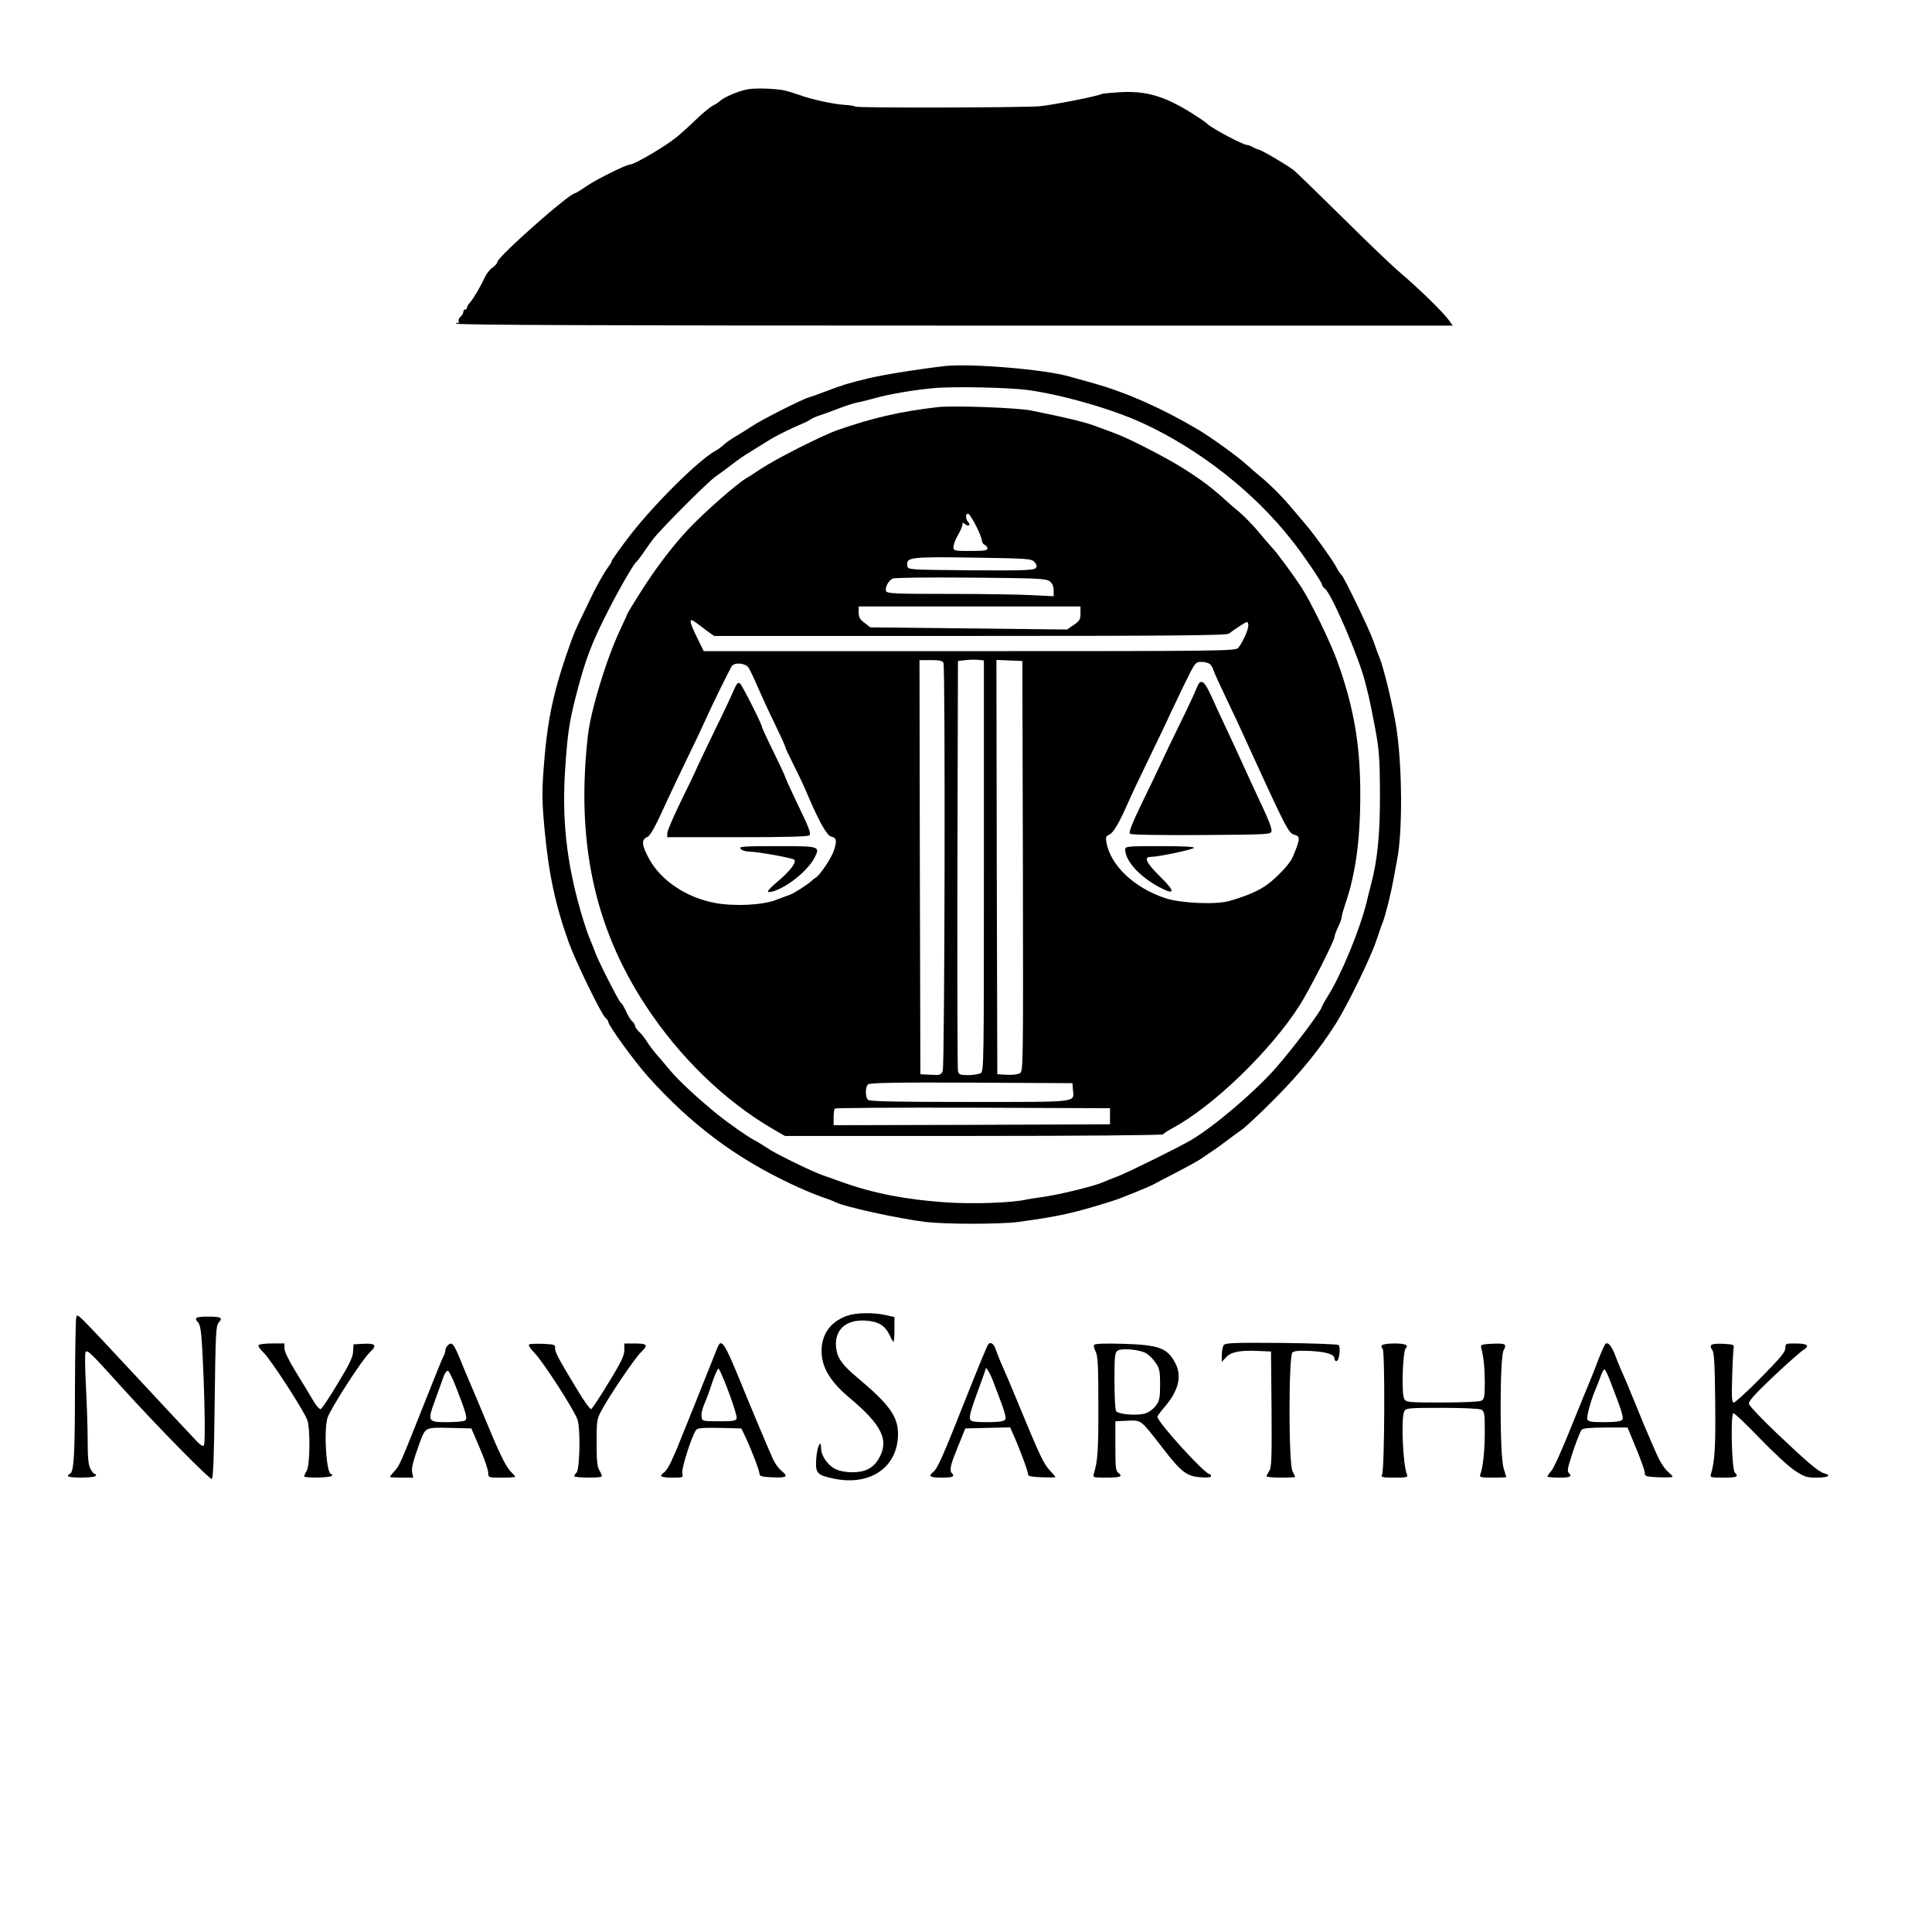 <?xml version="1.0" standalone="no"?>
<!DOCTYPE svg PUBLIC "-//W3C//DTD SVG 20010904//EN"
 "http://www.w3.org/TR/2001/REC-SVG-20010904/DTD/svg10.dtd">
<svg version="1.0" xmlns="http://www.w3.org/2000/svg"
 width="1080pt" height="1080pt" viewBox="0 0 1080 1080"
 preserveAspectRatio="xMidYMid meet">

<g transform="translate(0,1080) scale(0.1,-0.1)"
fill="#000000" stroke="none">
<path d="M4175 10300 c-49 -10 -126 -43 -146 -61 -8 -8 -27 -21 -43 -29 -16
-8 -60 -44 -97 -80 -37 -36 -85 -79 -106 -96 -65 -53 -237 -154 -262 -154 -20
0 -184 -81 -240 -119 -33 -23 -63 -41 -66 -41 -32 0 -435 -357 -435 -385 0 -7
-12 -20 -26 -30 -14 -9 -35 -35 -45 -58 -26 -54 -59 -111 -81 -137 -10 -11
-18 -25 -18 -30 0 -6 -4 -10 -10 -10 -5 0 -10 -6 -10 -14 0 -7 -7 -19 -15 -26
-9 -7 -14 -19 -11 -27 3 -8 1 -11 -4 -8 -6 3 -10 1 -10 -4 0 -8 832 -11 2786
-11 l2785 0 -20 28 c-36 49 -158 169 -290 282 -36 31 -175 164 -308 296 -133
131 -254 249 -270 262 -32 26 -180 113 -197 116 -6 1 -21 7 -33 14 -12 7 -27
12 -33 12 -21 0 -193 91 -220 117 -8 8 -37 28 -65 46 -170 110 -277 142 -435
131 -46 -3 -87 -7 -91 -9 -18 -12 -285 -64 -349 -69 -114 -8 -1015 -10 -1028
-2 -7 4 -35 9 -64 10 -65 5 -185 31 -255 57 -29 10 -65 21 -80 24 -57 11 -169
14 -208 5z"/>
<path d="M5285 8754 c-135 -15 -339 -47 -431 -69 -109 -26 -144 -37 -244 -75
-30 -12 -71 -26 -90 -32 -41 -12 -271 -129 -317 -161 -17 -12 -55 -35 -83 -52
-29 -16 -62 -40 -74 -51 -13 -12 -33 -27 -46 -34 -96 -51 -360 -315 -493 -492
-48 -64 -87 -119 -87 -123 0 -4 -8 -19 -19 -33 -31 -44 -69 -113 -102 -182
-17 -36 -44 -92 -60 -125 -16 -33 -35 -78 -43 -100 -101 -280 -137 -444 -157
-723 -10 -132 -9 -185 5 -337 23 -249 61 -427 136 -635 37 -103 182 -401 204
-419 9 -8 16 -17 16 -22 0 -21 147 -223 224 -309 238 -265 485 -450 793 -596
65 -31 144 -64 175 -74 32 -11 67 -24 78 -30 49 -26 357 -93 505 -111 113 -13
416 -13 515 0 229 31 315 50 530 118 48 15 205 79 230 93 8 5 64 34 124 65 60
31 121 65 135 74 14 10 44 30 66 45 22 14 60 42 85 61 25 19 62 46 82 60 20
14 104 92 185 174 143 144 250 276 340 418 65 103 194 367 226 463 16 47 32
94 37 105 14 36 43 150 59 235 5 30 15 81 21 114 31 155 29 521 -4 736 -16
109 -71 338 -93 390 -8 19 -24 62 -35 95 -23 67 -166 362 -179 371 -5 3 -18
23 -29 44 -21 40 -130 192 -177 245 -14 17 -54 64 -89 105 -35 41 -96 103
-136 137 -40 33 -82 70 -93 80 -48 45 -197 153 -275 200 -199 118 -398 207
-585 260 -49 14 -112 31 -140 39 -137 39 -546 73 -690 58z m459 -134 c196 -27
474 -107 643 -185 317 -146 622 -385 835 -656 62 -78 168 -234 168 -247 0 -5
7 -16 17 -23 39 -33 190 -385 224 -521 5 -21 14 -57 20 -80 6 -24 22 -104 36
-178 22 -118 26 -163 27 -360 1 -230 -13 -375 -50 -515 -9 -33 -20 -78 -25
-100 -39 -156 -141 -403 -216 -523 -18 -29 -33 -55 -33 -58 0 -20 -160 -232
-259 -345 -115 -131 -344 -326 -471 -401 -65 -39 -357 -183 -410 -203 -25 -10
-65 -25 -90 -36 -56 -23 -243 -68 -330 -80 -36 -5 -76 -11 -90 -14 -77 -19
-305 -27 -456 -16 -221 15 -403 51 -571 111 -43 15 -94 33 -113 40 -63 22
-272 124 -310 152 -21 14 -55 35 -76 46 -35 18 -143 94 -199 139 -112 91 -218
189 -267 247 -32 39 -70 83 -84 99 -13 15 -35 44 -48 65 -13 20 -33 46 -45 56
-11 11 -21 25 -21 31 0 7 -7 18 -15 25 -9 7 -25 33 -35 56 -11 24 -24 46 -30
49 -11 7 -134 249 -145 287 -4 12 -16 42 -26 65 -11 24 -35 96 -54 162 -79
276 -105 518 -85 801 12 184 23 254 55 382 55 216 89 307 181 487 68 134 146
268 162 281 4 3 20 23 35 45 15 22 39 56 53 75 34 49 311 327 354 356 19 13
53 38 75 55 62 47 76 57 135 93 30 19 73 45 95 59 36 22 114 61 185 91 14 5
32 15 40 21 8 6 33 17 55 24 22 7 68 24 102 37 35 14 82 29 105 34 24 4 68 16
98 24 76 22 217 46 325 56 111 11 420 4 529 -10z"/>
<path d="M5240 8524 c-218 -26 -361 -60 -558 -128 -87 -31 -343 -160 -427
-216 -33 -22 -73 -48 -89 -57 -52 -32 -230 -188 -311 -274 -93 -97 -195 -232
-283 -373 -34 -54 -62 -100 -62 -101 0 -2 -20 -46 -44 -97 -77 -164 -165 -453
-180 -593 -66 -588 36 -1066 320 -1501 190 -292 447 -541 721 -699 l61 -35
1055 0 c592 0 1057 4 1059 9 2 5 26 20 53 35 226 121 548 432 710 686 53 83
195 361 195 383 0 7 9 32 20 55 11 22 20 47 20 55 0 8 9 40 20 73 58 167 85
366 84 619 0 273 -37 487 -129 740 -39 108 -148 332 -200 412 -48 73 -144 203
-165 223 -8 8 -39 44 -69 80 -29 36 -78 87 -109 114 -32 26 -73 62 -92 80 -67
60 -125 104 -215 161 -87 57 -307 171 -383 199 -20 8 -68 26 -107 40 -64 25
-154 47 -370 91 -78 16 -440 29 -525 19z m217 -665 c18 -35 32 -72 32 -82 1
-10 8 -20 16 -23 8 -4 15 -12 15 -20 0 -11 -20 -14 -95 -14 -92 0 -95 1 -95
23 0 12 11 42 25 66 14 23 25 50 25 58 0 13 3 13 15 3 19 -16 34 -5 17 12 -16
16 -15 51 1 46 6 -2 26 -33 44 -69z m326 -201 c13 -16 15 -24 6 -34 -10 -12
-74 -14 -363 -12 -351 3 -351 3 -354 25 -7 48 12 51 366 46 314 -5 328 -6 345
-25z m84 -107 c15 -11 22 -26 23 -50 l0 -34 -122 6 c-66 4 -276 7 -465 7 -303
0 -344 2 -350 16 -7 20 14 60 38 70 11 5 207 7 436 5 368 -3 420 -5 440 -20z
m173 -180 c0 -33 -5 -42 -37 -64 l-38 -26 -550 6 -550 6 -32 25 c-26 19 -33
32 -33 58 l0 34 620 0 620 0 0 -39z m-2082 -102 l34 -24 1432 0 c1138 0 1435
3 1446 13 8 7 35 26 60 42 44 28 45 29 48 8 4 -21 -30 -99 -57 -130 -13 -17
-97 -18 -1500 -18 l-1487 0 -37 75 c-47 97 -49 116 -4 83 17 -13 47 -35 65
-49z m1542 -1310 c0 -1125 0 -1149 -19 -1159 -11 -5 -42 -10 -70 -10 -44 0
-51 3 -56 23 -3 12 -4 533 -3 1157 l3 1135 45 5 c25 3 57 3 73 1 l27 -3 0
-1149z m-226 1135 c11 -28 7 -2250 -4 -2279 -9 -24 -13 -26 -67 -23 l-58 3 -3
1158 -2 1157 64 0 c49 0 65 -4 70 -16z m444 -1136 c2 -1145 2 -1147 -18 -1158
-11 -6 -44 -10 -73 -8 l-52 3 -3 1158 -2 1158 72 -3 73 -3 3 -1147z m1046
1129 c8 -7 17 -24 21 -37 4 -14 35 -81 68 -150 33 -69 84 -177 112 -240 223
-488 238 -518 270 -526 36 -9 34 -25 -11 -130 -17 -38 -103 -127 -158 -161
-46 -30 -114 -57 -196 -80 -76 -21 -271 -12 -355 16 -174 57 -306 182 -330
311 -5 30 -3 36 17 45 22 10 56 67 107 185 13 30 62 134 109 230 47 96 95 198
108 225 12 28 53 112 89 188 67 137 67 137 102 137 19 0 40 -6 47 -13z m-2579
-20 c8 -13 31 -61 51 -108 20 -46 62 -138 95 -205 32 -66 59 -125 59 -130 0
-5 21 -49 46 -99 25 -49 57 -117 71 -150 66 -157 114 -245 138 -251 32 -8 35
-21 16 -80 -15 -44 -82 -143 -104 -152 -4 -2 -13 -9 -20 -16 -21 -20 -102 -72
-122 -78 -11 -4 -45 -16 -75 -28 -76 -30 -237 -38 -346 -17 -156 30 -296 123
-362 240 -46 82 -49 115 -12 129 15 6 47 64 105 193 15 33 64 137 109 230 46
94 94 195 107 225 37 84 140 293 151 308 18 21 76 15 93 -11z m1813 -2360 c6
-71 40 -67 -577 -67 -420 0 -560 3 -569 12 -16 16 -15 71 0 86 9 9 146 12 578
10 l565 -3 3 -38z m207 -147 l0 -45 -772 -3 -773 -2 0 43 c0 24 3 47 7 50 3 4
351 6 772 5 l766 -3 0 -45z"/>
<path d="M6689 6953 c-8 -21 -50 -112 -95 -203 -45 -91 -93 -192 -108 -225
-15 -33 -62 -131 -104 -217 -52 -108 -73 -161 -66 -168 7 -7 143 -9 400 -8
387 3 389 3 392 24 2 12 -20 70 -49 130 -28 60 -73 156 -99 214 -26 58 -71
155 -99 215 -29 61 -69 147 -89 192 -42 93 -61 103 -83 46z"/>
<path d="M6290 6051 c0 -63 81 -152 190 -210 90 -48 92 -26 5 59 -78 77 -94
110 -51 110 40 0 230 40 240 50 7 7 -60 10 -187 10 -186 0 -197 -1 -197 -19z"/>
<path d="M4100 6938 c-12 -29 -58 -127 -103 -218 -44 -91 -88 -183 -98 -205
-9 -22 -51 -110 -93 -195 -42 -86 -76 -165 -76 -178 l0 -22 394 0 c268 0 397
3 401 11 9 13 -3 43 -77 196 -32 67 -58 125 -58 128 0 4 -29 67 -65 140 -36
73 -65 136 -65 140 0 15 -110 232 -123 244 -12 9 -18 2 -37 -41z"/>
<path d="M4140 6055 c7 -8 27 -15 44 -15 52 -1 246 -36 256 -46 14 -14 -25
-65 -92 -121 -63 -54 -70 -66 -31 -57 78 20 196 114 235 187 34 67 34 67 -208
67 -191 0 -215 -2 -204 -15z"/>
<path d="M4736 3445 c-81 -29 -130 -85 -141 -163 -14 -105 33 -195 155 -297
183 -153 223 -239 160 -343 -31 -50 -75 -72 -145 -72 -37 0 -73 7 -95 18 -43
21 -80 75 -80 115 0 57 -22 12 -27 -55 -6 -84 3 -94 100 -114 204 -42 357 66
357 250 0 97 -49 165 -219 308 -93 77 -120 115 -127 174 -11 99 53 158 163
152 73 -5 109 -26 136 -81 9 -21 19 -37 22 -37 3 0 5 31 5 69 l0 69 -50 11
c-69 15 -167 13 -214 -4z"/>
<path d="M426 3434 c-3 -8 -6 -185 -7 -392 0 -374 -6 -473 -28 -480 -6 -2 -11
-8 -11 -13 0 -12 147 -12 155 1 3 6 2 10 -4 10 -6 0 -17 13 -26 30 -11 22 -15
63 -15 162 0 73 -5 212 -10 308 -5 96 -6 178 -1 183 11 11 29 -6 202 -198 205
-226 490 -516 503 -512 8 3 13 138 16 429 5 388 7 428 23 445 24 27 13 33 -58
33 -71 0 -82 -6 -58 -32 13 -15 18 -48 24 -156 13 -240 18 -518 9 -532 -6 -9
-24 4 -66 51 -33 34 -160 171 -283 303 -385 413 -356 384 -365 360z"/>
<path d="M5525 3286 c-6 -6 -56 -128 -113 -271 -144 -364 -170 -423 -196 -444
-29 -24 -17 -31 49 -31 64 0 75 6 54 27 -11 11 -4 49 21 108 4 11 18 47 32 80
l24 60 125 3 126 3 12 -28 c35 -75 91 -225 88 -236 -1 -8 20 -13 76 -15 42 -2
77 -1 77 1 0 2 -15 20 -33 39 -33 35 -57 87 -169 358 -59 143 -67 162 -106
250 -10 25 -22 55 -26 67 -9 30 -29 44 -41 29z m23 -198 c69 -179 80 -213 70
-225 -7 -9 -40 -13 -100 -13 -71 0 -90 3 -95 16 -6 16 4 52 56 193 17 46 31
86 31 88 0 17 21 -16 38 -59z"/>
<path d="M6839 3278 c-5 -9 -9 -33 -9 -54 l0 -37 24 26 c28 30 78 40 181 35
l70 -3 3 -323 c2 -275 0 -326 -13 -345 -8 -12 -15 -25 -15 -29 0 -5 36 -8 80
-8 44 0 80 2 80 4 0 2 -7 17 -15 32 -22 43 -22 646 0 664 11 9 41 11 103 8 93
-6 132 -19 132 -44 0 -9 6 -14 13 -12 14 5 22 77 10 89 -5 5 -150 10 -322 12
-285 2 -314 0 -322 -15z"/>
<path d="M8974 3287 c-6 -7 -23 -46 -39 -87 -15 -41 -36 -93 -45 -115 -10 -22
-57 -139 -106 -259 -48 -121 -98 -232 -111 -247 -13 -15 -23 -30 -23 -33 0 -3
29 -6 65 -6 64 0 75 6 54 27 -7 7 -6 24 5 59 25 84 57 168 68 182 7 8 47 12
133 12 l123 0 30 -72 c46 -110 68 -171 67 -188 0 -12 16 -16 78 -18 42 -2 77
0 77 3 0 4 -13 17 -28 30 -16 13 -41 52 -57 87 -15 35 -36 81 -45 103 -10 22
-44 103 -75 180 -31 77 -67 163 -80 190 -12 28 -28 66 -35 86 -19 53 -42 81
-56 66z m24 -199 c69 -179 80 -213 70 -225 -7 -9 -40 -13 -100 -13 -72 0 -90
3 -95 16 -5 14 21 111 47 169 5 11 16 41 26 67 9 26 20 46 24 43 4 -3 17 -28
28 -57z"/>
<path d="M1445 3280 c-3 -5 10 -24 29 -42 40 -38 227 -327 244 -377 17 -49 15
-250 -3 -281 -8 -14 -14 -28 -15 -32 0 -12 148 -9 155 2 3 6 2 10 -4 10 -26 0
-42 234 -21 312 14 48 191 324 236 367 44 41 35 53 -37 49 l-53 -3 -2 -40 c-1
-31 -21 -72 -86 -179 -46 -77 -89 -141 -95 -143 -6 -2 -24 17 -40 44 -15 26
-58 97 -95 157 -42 68 -68 120 -68 138 l0 28 -69 0 c-39 0 -72 -4 -76 -10z"/>
<path d="M2502 3278 c-7 -7 -12 -18 -12 -25 0 -7 -4 -21 -9 -31 -13 -26 -22
-47 -131 -322 -116 -292 -117 -293 -147 -326 -13 -14 -23 -27 -23 -30 0 -2 29
-4 65 -4 l65 0 -6 28 c-5 26 5 64 43 169 32 85 29 84 167 81 l121 -3 47 -110
c26 -60 47 -122 47 -137 1 -28 1 -28 76 -28 41 0 75 2 75 5 0 2 -11 15 -25 29
-29 29 -67 109 -150 311 -38 91 -47 114 -82 195 -11 25 -33 77 -48 115 -40 97
-49 107 -73 83z m46 -229 c59 -151 67 -180 51 -190 -8 -5 -53 -9 -101 -9 -107
0 -109 4 -67 120 17 47 38 104 46 128 8 24 20 41 27 39 6 -2 26 -41 44 -88z"/>
<path d="M2957 3284 c-4 -5 10 -26 32 -48 49 -51 220 -317 239 -371 18 -51 13
-278 -5 -297 -7 -6 -13 -16 -13 -20 0 -9 144 -11 153 -2 3 4 -2 18 -11 32 -13
20 -17 51 -17 156 0 119 2 135 24 175 46 87 188 297 225 333 42 41 36 48 -45
48 l-49 0 0 -38 c0 -29 -18 -68 -88 -181 -48 -80 -92 -146 -98 -148 -5 -2 -39
45 -74 103 -109 180 -129 217 -127 239 2 18 -4 20 -68 23 -39 1 -74 0 -78 -4z"/>
<path d="M4011 3268 c-53 -134 -223 -558 -230 -573 -5 -11 -18 -41 -30 -67
-11 -25 -29 -53 -41 -61 -29 -20 -15 -27 52 -27 57 0 58 1 52 24 -6 25 55 216
78 243 8 10 39 13 132 11 l120 -3 17 -35 c31 -62 82 -194 84 -215 1 -17 10
-20 65 -23 88 -4 99 2 61 34 -18 14 -40 45 -50 68 -22 47 -132 309 -185 440
-87 212 -104 236 -125 184z m22 -150 c39 -87 88 -230 85 -245 -3 -16 -16 -18
-98 -18 -92 0 -95 1 -98 23 -3 22 4 50 29 107 4 11 15 40 23 65 15 48 37 100
42 100 2 0 10 -15 17 -32z"/>
<path d="M6116 3282 c-3 -5 1 -23 9 -38 12 -24 15 -80 15 -309 0 -254 -4 -300
-25 -372 -7 -22 -5 -23 67 -23 81 0 97 6 70 26 -15 11 -17 31 -17 151 l0 138
67 3 c80 3 71 10 196 -151 105 -136 136 -160 213 -165 39 -3 59 -1 59 7 0 6
-4 11 -9 11 -27 0 -291 291 -291 320 0 5 19 30 41 56 76 88 97 170 60 242 -44
86 -91 104 -292 110 -100 3 -159 1 -163 -6z m291 -47 c16 -9 40 -33 53 -53 22
-31 25 -47 25 -121 0 -73 -3 -91 -23 -118 -12 -17 -38 -37 -59 -44 -44 -14
-152 -6 -164 13 -5 7 -9 84 -9 170 0 139 2 158 18 168 24 15 124 6 159 -15z"/>
<path d="M7724 3279 c-3 -6 -1 -14 5 -18 14 -9 11 -675 -3 -703 -7 -16 -1 -18
69 -18 70 0 76 2 70 18 -23 54 -34 316 -15 353 10 18 23 19 211 19 119 0 208
-4 220 -10 17 -10 19 -22 19 -123 0 -106 -10 -201 -25 -239 -6 -16 1 -18 69
-18 42 0 76 1 76 3 0 1 -7 24 -15 51 -22 73 -22 614 0 657 20 37 11 41 -71 37
-47 -2 -58 -6 -55 -18 15 -59 20 -108 21 -192 0 -86 -2 -98 -19 -108 -12 -6
-101 -10 -220 -10 -195 0 -201 1 -212 22 -15 28 -8 260 9 281 10 12 9 16 -4
21 -27 10 -122 7 -130 -5z"/>
<path d="M9565 3280 c-4 -6 -1 -18 7 -27 10 -12 14 -79 16 -287 3 -245 -2
-336 -23 -403 -7 -22 -6 -23 69 -23 76 0 87 5 64 28 -18 18 -25 332 -8 332 7
0 73 -63 147 -140 74 -77 162 -158 195 -180 55 -36 66 -40 124 -40 63 0 85 12
42 24 -31 7 -93 60 -269 227 -81 77 -149 149 -152 160 -4 15 26 49 133 151 76
72 153 140 170 151 40 25 25 37 -47 37 -51 0 -53 -1 -53 -27 0 -21 -30 -56
-137 -165 -75 -76 -143 -138 -151 -138 -11 0 -13 26 -9 143 2 78 6 151 8 162
4 18 -2 20 -58 23 -36 2 -64 -1 -68 -8z"/>
</g>
</svg>
